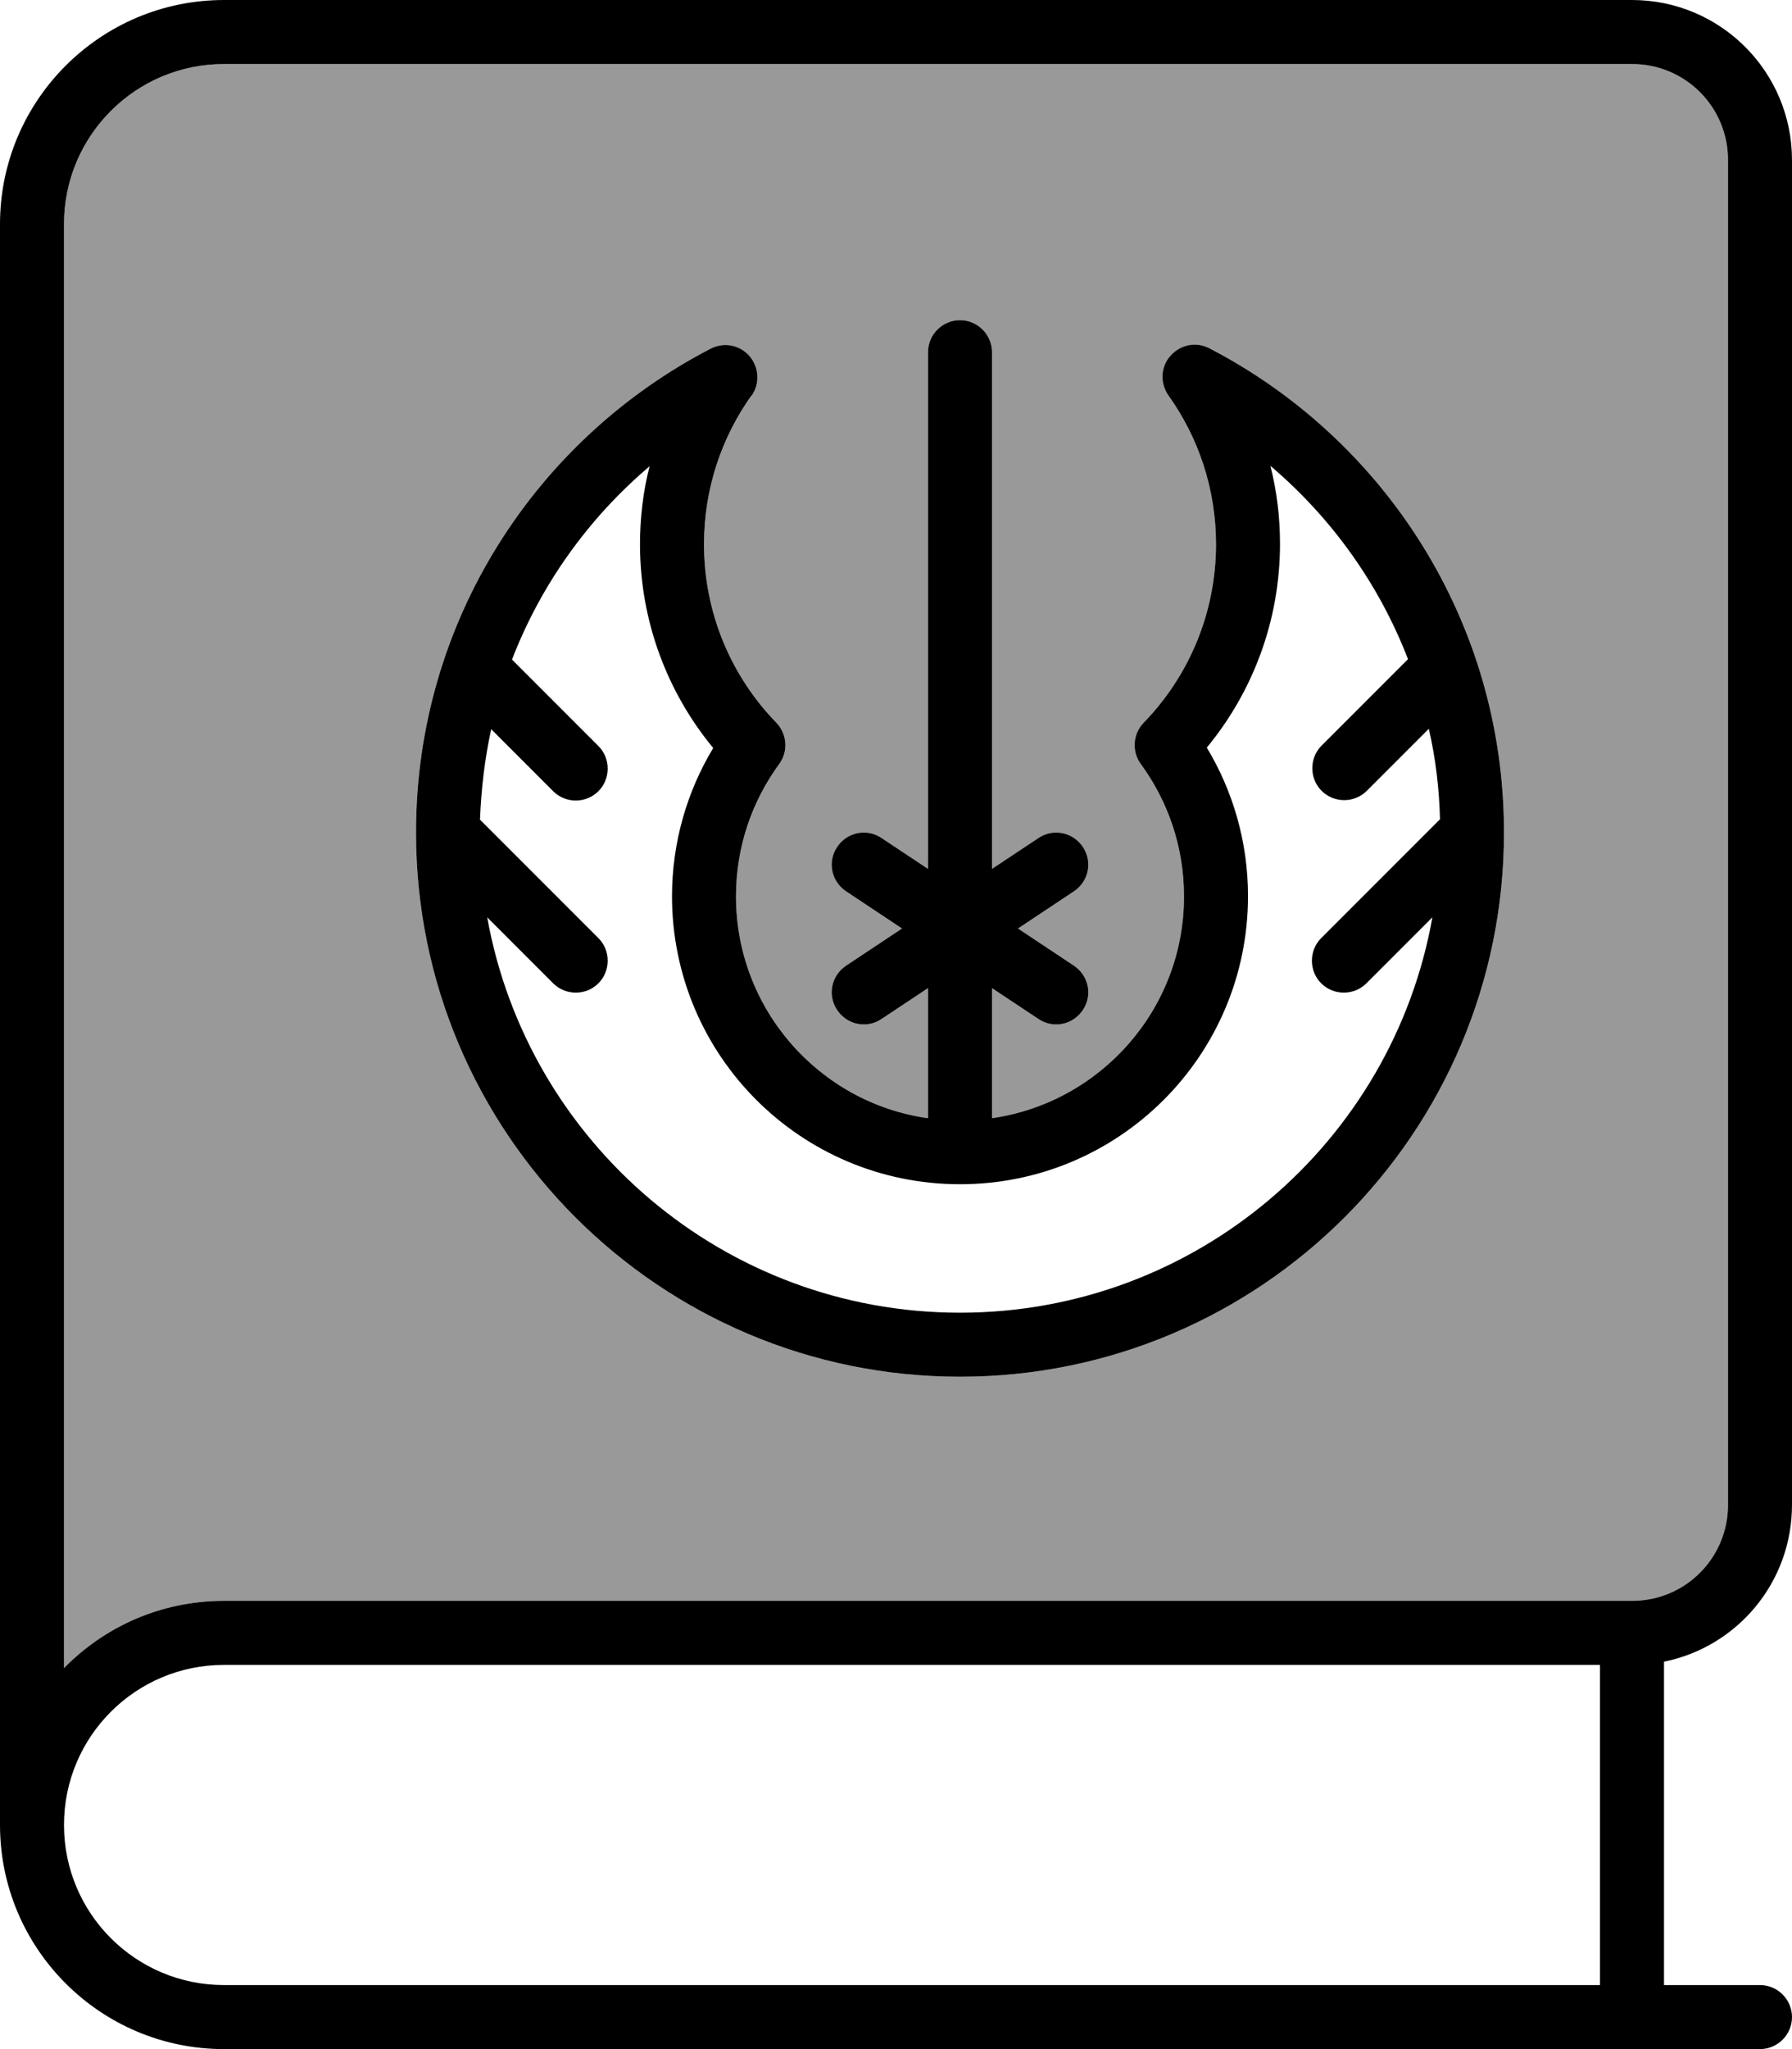<svg xmlns="http://www.w3.org/2000/svg" viewBox="0 0 448 512"><defs><style>.fa-secondary{opacity:.4}</style></defs><path class="fa-secondary" d="M16 56l0 360.8C26.2 406.4 40.3 400 56 400l352 0c13.3 0 24-10.7 24-24l0-336c0-13.3-10.7-24-24-24L56 16C33.9 16 16 33.9 16 56zm88 152c0-52.7 30-98.3 73.7-120.9c3.3-1.7 7.3-.9 9.7 1.9s2.6 6.9 .5 9.9C180.4 109.3 176 122.1 176 136c0 17.3 6.9 33.1 18.1 44.6c2.7 2.8 3 7.2 .7 10.3C188 200.2 184 211.6 184 224c0 28.2 20.9 51.6 48 55.4l0-32.5-11.6 7.7c-3.7 2.5-8.6 1.5-11.1-2.2s-1.5-8.6 2.2-11.1l14-9.3-14-9.3c-3.7-2.5-4.7-7.4-2.2-11.1s7.4-4.7 11.1-2.2l11.6 7.7L232 88c0-4.4 3.6-8 8-8s8 3.6 8 8l0 129.1 11.6-7.7c3.7-2.5 8.6-1.5 11.1 2.2s1.5 8.6-2.2 11.1l-14 9.3 14 9.3c3.7 2.5 4.7 7.4 2.2 11.1s-7.4 4.7-11.1 2.2L248 246.9l0 32.5c27.1-3.9 48-27.2 48-55.4c0-12.4-4-23.8-10.8-33.1c-2.3-3.1-2-7.5 .7-10.3C297.1 169.1 304 153.3 304 136c0-13.9-4.4-26.7-11.9-37.2c-2.1-3-2-7.1 .5-9.9s6.4-3.6 9.7-1.9C346.1 109.7 376 155.3 376 208c0 75.1-60.9 136-136 136s-136-60.9-136-136z"/><path class="fa-primary" d="M0 56C0 25.1 25.1 0 56 0L408 0c22.1 0 40 17.9 40 40l0 336c0 19.4-13.7 35.5-32 39.2l0 80.8 24 0c4.4 0 8 3.6 8 8s-3.6 8-8 8L56 512c-30.9 0-56-25.1-56-56L0 56zM56 416c-22.1 0-40 17.9-40 40s17.9 40 40 40l344 0 0-80L56 416zm-40 .8C26.2 406.4 40.3 400 56 400l352 0c13.3 0 24-10.7 24-24l0-336c0-13.3-10.7-24-24-24L56 16C33.9 16 16 33.9 16 56l0 360.8zm171.9-318C180.4 109.3 176 122.1 176 136c0 17.3 6.9 33.1 18.1 44.6c2.7 2.8 3 7.2 .7 10.3C188 200.2 184 211.6 184 224c0 28.2 20.9 51.6 48 55.4l0-32.5-11.6 7.7c-3.7 2.5-8.6 1.5-11.1-2.2s-1.5-8.6 2.2-11.1l14-9.3-14-9.3c-3.7-2.5-4.7-7.4-2.2-11.1s7.4-4.7 11.1-2.2l11.6 7.7L232 88c0-4.4 3.6-8 8-8s8 3.6 8 8l0 129.1 11.6-7.7c3.7-2.5 8.6-1.5 11.1 2.2s1.5 8.6-2.2 11.1l-14 9.3 14 9.3c3.7 2.5 4.7 7.4 2.2 11.1s-7.4 4.7-11.1 2.2L248 246.9l0 32.5c27.1-3.9 48-27.2 48-55.4c0-12.4-4-23.8-10.8-33.1c-2.3-3.1-2-7.5 .7-10.3C297.1 169.1 304 153.3 304 136c0-13.9-4.4-26.7-11.9-37.2c-2.1-3-2-7.1 .5-9.9s6.4-3.6 9.7-1.9C346.1 109.7 376 155.3 376 208c0 75.1-60.9 136-136 136s-136-60.9-136-136c0-52.7 30-98.3 73.7-120.9c3.3-1.7 7.3-.9 9.7 1.9s2.6 6.9 .5 9.9zM168 224c0-13.6 3.8-26.3 10.3-37.1C166.9 173.1 160 155.3 160 136c0-6.7 .8-13.3 2.4-19.5c-15.2 12.9-27.1 29.4-34.4 48.3l21.6 21.6c3.1 3.1 3.1 8.2 0 11.3s-8.2 3.1-11.3 0l-15.5-15.5c-1.6 7.3-2.5 14.9-2.8 22.6l29.6 29.6c3.1 3.1 3.1 8.2 0 11.3s-8.2 3.1-11.3 0l-16.5-16.5C131.9 285.4 181 328 240 328s108.1-42.6 118.1-98.8l-16.5 16.5c-3.1 3.1-8.2 3.1-11.3 0s-3.1-8.2 0-11.3L360 204.7c-.2-7.7-1.1-15.3-2.8-22.6l-15.5 15.5c-3.1 3.1-8.2 3.1-11.3 0s-3.1-8.2 0-11.3L352 164.7c-7.3-18.9-19.2-35.4-34.4-48.3c1.6 6.3 2.4 12.8 2.4 19.5c0 19.3-6.9 37.1-18.3 50.9c6.5 10.8 10.3 23.5 10.3 37.1c0 39.8-32.2 72-72 72s-72-32.2-72-72z"/></svg>